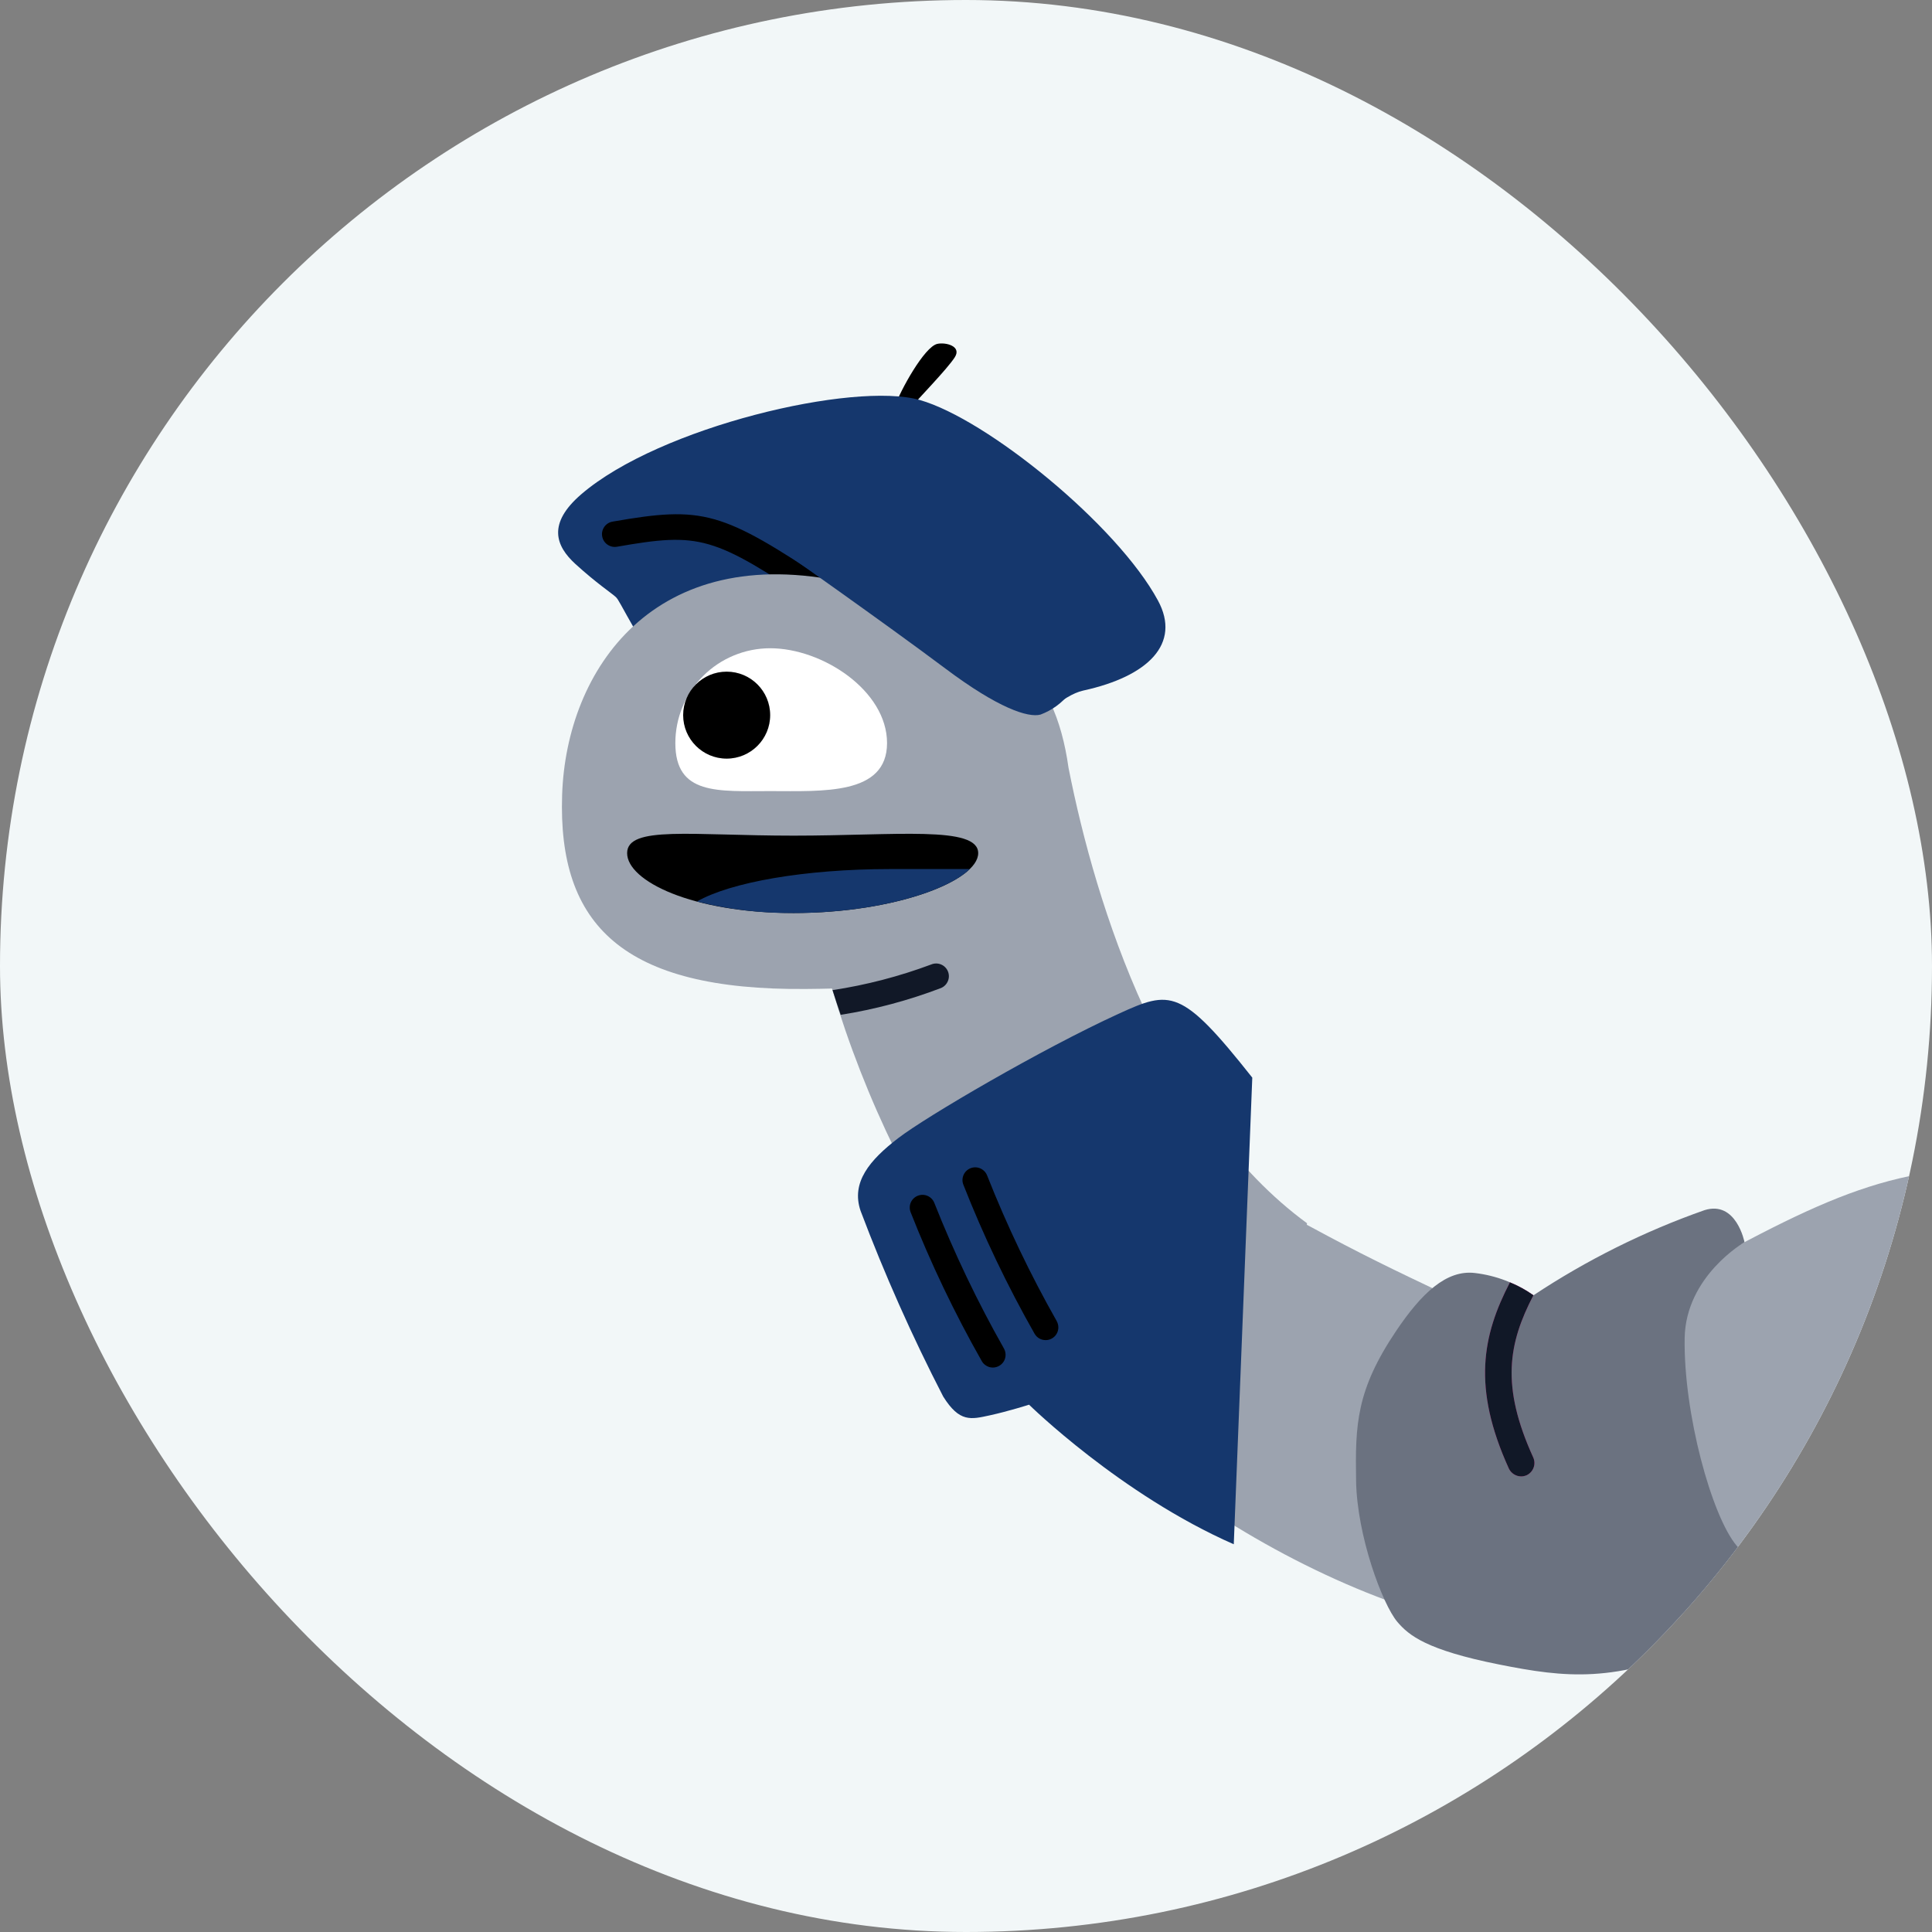 <svg width="45" height="45" viewBox="0 0 45 45" fill="none" xmlns="http://www.w3.org/2000/svg">
<rect x="0" y="0" width="45" height="45" fill="#808080" stroke="none"/>
<g clip-path="url(#clip0_558_9144)">
<rect width="45" height="45" rx="22.5" fill="#F2F7F8"/>
<path d="M46.205 27.188C43.338 27.306 41.783 28.272 37.07 30.898C36.269 31.344 35.261 30.903 33.705 30.166C32.426 29.56 31.687 29.204 30.489 28.554C29.873 28.22 28.95 28.219 27.954 29.435C27.255 30.289 26.804 31.32 26.652 32.413C26.46 33.465 26.875 34.261 27.714 34.852C29.89 36.386 32.754 37.704 35.121 38.006C36.602 38.195 38.53 38.015 39.946 37.231C44.407 34.761 44.459 34.096 46.357 33.584C47.65 33.235 49.232 34.226 50.691 34.621C51.922 34.955 52.934 34.962 53.667 34.275C54.838 33.179 54.182 31.281 52.99 29.884C51.433 28.059 49.056 27.07 46.205 27.188Z" fill="#9CA3AF"/>
<path d="M35.716 30.171C35.312 29.888 34.845 29.709 34.355 29.651C33.688 29.57 33.108 30.126 32.52 30.998C31.586 32.386 31.565 33.187 31.586 34.494C31.607 35.776 32.202 37.37 32.547 37.777C32.816 38.093 33.227 38.431 34.906 38.767C36.477 39.081 37.608 39.206 39.729 38.293C41.692 37.448 42.321 36.848 42.422 36.269L42.475 35.745C42.475 35.745 41.035 36.698 40.451 36.004C39.867 35.311 39.211 32.916 39.239 31.168C39.263 29.719 40.633 28.933 40.633 28.933C40.633 28.933 40.443 27.954 39.701 28.187C38.296 28.681 36.957 29.348 35.716 30.171Z" fill="#6B7280"/>
<path d="M35.558 34.361C35.517 34.379 35.473 34.388 35.429 34.388C35.369 34.387 35.31 34.37 35.26 34.337C35.209 34.305 35.169 34.259 35.144 34.205C34.285 32.316 34.529 31.102 35.169 29.869C35.362 29.947 35.546 30.048 35.716 30.169C35.134 31.289 34.953 32.281 35.712 33.947C35.746 34.022 35.749 34.108 35.72 34.185C35.691 34.263 35.633 34.326 35.558 34.361Z" fill="#EB459F"/>
<path d="M35.558 34.361C35.517 34.379 35.473 34.388 35.429 34.388C35.369 34.387 35.31 34.37 35.26 34.337C35.209 34.305 35.169 34.259 35.144 34.205C34.285 32.316 34.529 31.102 35.169 29.869C35.362 29.947 35.546 30.048 35.716 30.169C35.134 31.289 34.953 32.281 35.712 33.947C35.746 34.022 35.749 34.108 35.72 34.185C35.691 34.263 35.633 34.326 35.558 34.361Z" fill="#111827"/>
<path d="M20.828 9.497C20.972 9.087 21.531 8.079 21.83 8.01C22.023 7.966 22.406 8.061 22.239 8.321C22.059 8.602 21.393 9.278 21.117 9.603C21.005 9.735 20.783 9.626 20.828 9.497Z" fill="black"/>
<path d="M14.834 14.748C14.443 14.066 14.405 13.961 14.341 13.904C14.226 13.8 13.9 13.589 13.405 13.139C12.937 12.713 12.749 12.193 13.538 11.513C15.367 9.939 19.889 8.88 21.424 9.317C22.985 9.761 26.02 12.225 26.972 13.989C27.514 14.993 26.744 15.754 25.233 16.084C24.972 16.142 24.788 16.288 24.23 16.643L14.834 14.748Z" fill="#15376D"/>
<path d="M19.15 14.121C19.091 14.121 19.034 14.104 18.985 14.071C16.609 12.483 16.307 12.396 14.367 12.735C14.29 12.748 14.211 12.729 14.147 12.684C14.083 12.639 14.039 12.57 14.026 12.493C14.012 12.416 14.03 12.337 14.075 12.272C14.119 12.208 14.188 12.164 14.265 12.15C16.381 11.78 16.805 11.9 19.315 13.578C19.368 13.613 19.408 13.665 19.43 13.724C19.451 13.784 19.453 13.85 19.434 13.911C19.416 13.972 19.378 14.025 19.327 14.063C19.276 14.101 19.214 14.121 19.15 14.121L19.15 14.121Z" fill="black"/>
<path d="M24.888 17.884C24.565 15.584 23.368 14.367 19.713 13.566C15.24 12.586 13.19 15.59 13.093 18.515C12.992 21.541 14.5 23.074 18.777 23.035C18.978 23.034 19.179 23.03 19.379 23.025C20.153 25.63 21.36 28.086 22.951 30.289C24.603 32.572 26.832 34.376 29.41 35.515L30.443 28.492C27.091 26.038 25.533 21.15 24.888 17.884Z" fill="#9CA3AF"/>
<path d="M20.661 17.307C20.661 18.526 19.158 18.426 17.939 18.426C16.719 18.426 15.73 18.526 15.73 17.307C15.73 16.721 15.963 16.16 16.377 15.745C16.791 15.331 17.353 15.099 17.939 15.099C19.158 15.099 20.661 16.087 20.661 17.307Z" fill="white"/>
<path d="M16.925 17.67C17.485 17.67 17.939 17.216 17.939 16.657C17.939 16.097 17.485 15.644 16.925 15.644C16.366 15.644 15.912 16.097 15.912 16.657C15.912 17.216 16.366 17.67 16.925 17.67Z" fill="black"/>
<path d="M22.784 19.871C22.784 20.517 20.86 21.266 18.486 21.266C16.113 21.266 14.607 20.517 14.607 19.871C14.607 19.225 16.113 19.464 18.486 19.464C20.86 19.464 22.784 19.225 22.784 19.871Z" fill="black"/>
<path d="M16.232 20.998C16.969 21.184 17.727 21.274 18.487 21.266C20.412 21.266 22.041 20.773 22.588 20.242H20.736C18.733 20.242 17.011 20.552 16.232 20.998Z" fill="#15376D"/>
<path d="M21.691 22.464C20.947 22.742 20.176 22.943 19.391 23.062C19.452 23.257 19.517 23.446 19.581 23.637C20.38 23.511 21.163 23.301 21.918 23.013C21.99 22.983 22.048 22.925 22.078 22.852C22.109 22.78 22.109 22.698 22.079 22.625C22.049 22.552 21.991 22.494 21.918 22.464C21.846 22.434 21.764 22.434 21.691 22.464V22.464Z" fill="#111827"/>
<path d="M29.168 25.1C27.511 23.005 27.264 23.06 26.048 23.616C24.271 24.429 21.579 26.003 20.919 26.511C20.258 27.019 19.817 27.538 20.045 28.204C20.603 29.681 21.245 31.125 21.969 32.528C22.35 33.137 22.616 33.061 23.055 32.966C23.493 32.87 23.969 32.718 23.969 32.718C23.969 32.718 26.102 34.813 28.737 35.969L29.168 25.1Z" fill="#15376D"/>
<path d="M23.125 31.853C23.073 31.853 23.021 31.839 22.976 31.812C22.93 31.786 22.892 31.748 22.867 31.702C22.233 30.585 21.678 29.424 21.208 28.229C21.181 28.155 21.184 28.074 21.216 28.003C21.249 27.932 21.309 27.877 21.382 27.849C21.455 27.822 21.537 27.824 21.608 27.856C21.679 27.888 21.735 27.947 21.763 28.02C22.225 29.186 22.766 30.319 23.384 31.41C23.409 31.455 23.422 31.506 23.422 31.558C23.422 31.61 23.408 31.661 23.382 31.706C23.355 31.75 23.318 31.788 23.273 31.813C23.228 31.839 23.177 31.853 23.125 31.853V31.853Z" fill="black"/>
<path d="M22.027 15.577C23.245 16.491 23.948 16.723 24.236 16.644C24.498 16.546 24.728 16.38 24.903 16.161L22.985 13.469L18.084 12.739C18.084 12.739 20.579 14.492 22.027 15.577Z" fill="#15376D"/>
<path d="M24.355 31.214C24.302 31.214 24.25 31.2 24.205 31.174C24.159 31.147 24.122 31.109 24.096 31.063C23.462 29.946 22.907 28.785 22.437 27.59C22.409 27.517 22.412 27.435 22.445 27.363C22.477 27.292 22.537 27.236 22.611 27.208C22.684 27.181 22.766 27.183 22.837 27.216C22.909 27.249 22.965 27.308 22.993 27.382C23.454 28.548 23.995 29.68 24.613 30.771C24.638 30.817 24.651 30.868 24.651 30.919C24.651 30.971 24.637 31.022 24.611 31.067C24.585 31.112 24.547 31.149 24.502 31.175C24.457 31.201 24.406 31.214 24.355 31.214V31.214Z" fill="black"/>
</g>
<defs>
<clipPath id="clip0_558_9144">
<rect width="45" height="45" rx="22.5" fill="white"/>
</clipPath>
</defs>
</svg>